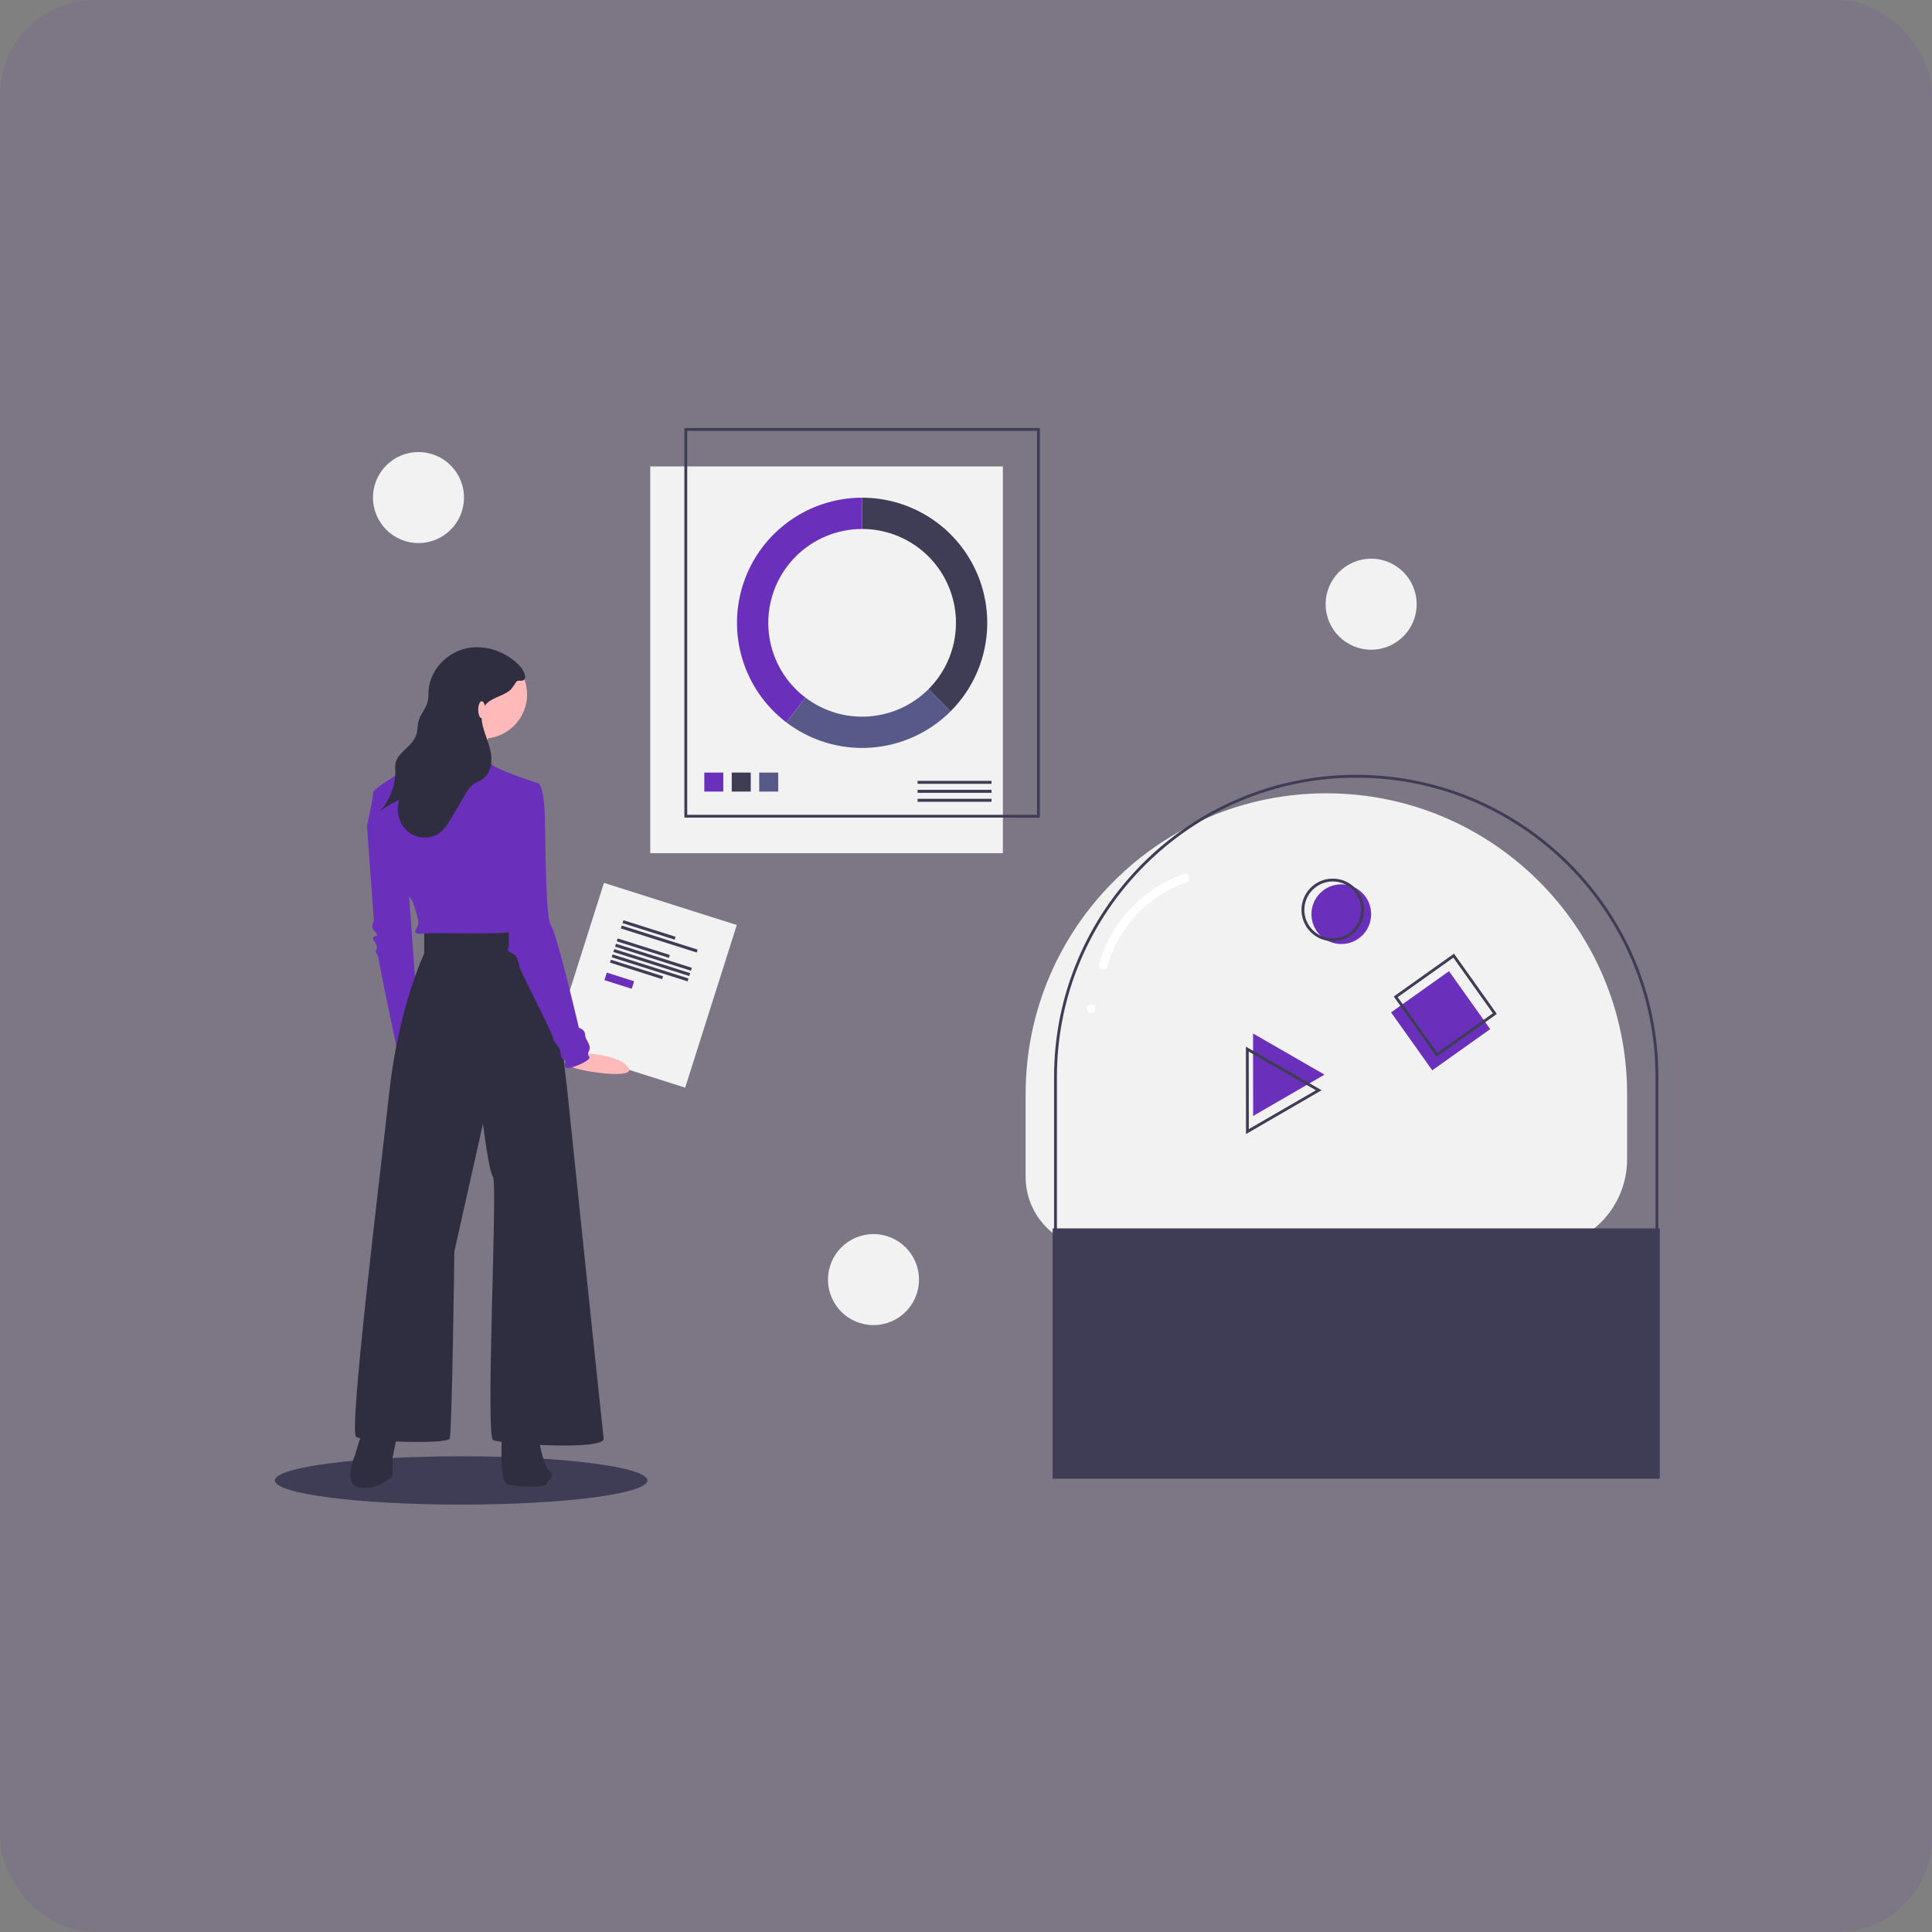 <svg width="492" height="492" viewBox="0 0 492 492" fill="none" xmlns="http://www.w3.org/2000/svg">
<rect x="0" y="0" width="492" height="492" fill="#808080" stroke="none"/>
<rect width="492" height="492" rx="24" fill="#6B30BB" fill-opacity="0.1"/>
<g clip-path="url(#clip0_132_8151)">
<path d="M255.393 118.777H165.593V217.267H255.393V118.777Z" fill="#F2F2F2"/>
<path d="M264.446 109.362H174.646V207.852H264.446V109.362Z" stroke="#3F3D56" stroke-width="0.724" stroke-miterlimit="10"/>
<path d="M184.195 196.741H179.353V201.583H184.195V196.741Z" fill="#6B30BB"/>
<path d="M191.189 196.741H186.347V201.583H191.189V196.741Z" fill="#3F3D56"/>
<path d="M198.182 196.741H193.34V201.583H198.182V196.741Z" fill="#575A89"/>
<path d="M252.497 198.844H233.668V199.607H252.497V198.844Z" fill="#3F3D56"/>
<path d="M252.497 201.134H233.668V201.897H252.497V201.134Z" fill="#3F3D56"/>
<path d="M252.497 203.424H233.668V204.187H252.497V203.424Z" fill="#3F3D56"/>
<path d="M219.546 126.743V134.709C224.273 134.709 228.893 136.111 232.823 138.737C236.753 141.363 239.816 145.095 241.625 149.462C243.434 153.829 243.907 158.634 242.985 163.27C242.063 167.906 239.787 172.164 236.445 175.506L242.078 181.139C246.534 176.683 249.569 171.005 250.798 164.824C252.028 158.643 251.397 152.236 248.985 146.413C246.573 140.591 242.489 135.614 237.249 132.113C232.009 128.612 225.848 126.743 219.546 126.743Z" fill="#3F3D56"/>
<path d="M242.078 181.139L236.445 175.506C232.359 179.593 226.93 182.06 221.165 182.451C215.399 182.842 209.687 181.13 205.087 177.632L200.266 183.976C206.4 188.639 214.016 190.92 221.704 190.399C229.391 189.877 236.629 186.587 242.078 181.139Z" fill="#575A89"/>
<path d="M195.648 158.607C195.648 152.269 198.166 146.19 202.647 141.709C207.129 137.227 213.208 134.709 219.546 134.709V126.743C212.876 126.743 206.373 128.836 200.956 132.728C195.538 136.619 191.479 142.113 189.349 148.435C187.22 154.756 187.128 161.586 189.086 167.963C191.045 174.339 194.955 179.94 200.266 183.976L205.087 177.632C202.152 175.405 199.771 172.529 198.134 169.228C196.496 165.927 195.645 162.292 195.648 158.607Z" fill="#6B30BB"/>
<path d="M279.336 317.894C276.953 317.894 274.593 317.425 272.391 316.512C270.189 315.6 268.188 314.264 266.503 312.578C264.817 310.893 263.481 308.892 262.569 306.69C261.656 304.488 261.187 302.128 261.187 299.745V278.606C261.187 236.311 295.475 202.023 337.77 202.023C380.066 202.023 414.354 236.311 414.354 278.606V295.224C414.354 298.201 413.768 301.149 412.628 303.9C411.489 306.65 409.819 309.149 407.714 311.254C405.609 313.359 403.11 315.029 400.36 316.168C397.609 317.308 394.661 317.894 391.684 317.894" fill="#F2F2F2"/>
<path d="M399.289 340.706V339.982C405.203 339.975 410.873 337.623 415.055 333.441C419.237 329.259 421.59 323.589 421.596 317.674V274.261C421.596 232.233 387.404 198.04 345.375 198.04C303.346 198.04 269.153 232.233 269.153 274.261V322.195C269.159 326.911 271.034 331.432 274.369 334.766C277.704 338.101 282.225 339.977 286.94 339.982V340.706C282.033 340.701 277.327 338.748 273.857 335.278C270.387 331.808 268.435 327.103 268.429 322.195V274.261C268.429 231.833 302.947 197.316 345.375 197.316C387.803 197.316 422.32 231.833 422.32 274.261V317.674C422.313 323.781 419.885 329.635 415.567 333.953C411.249 338.27 405.395 340.699 399.289 340.706Z" fill="#3F3D56"/>
<path d="M422.682 312.824H268.067V376.554H422.682V312.824Z" fill="#3F3D56"/>
<path d="M369.002 247.319L354.246 257.81L364.736 272.566L379.492 262.075L369.002 247.319Z" fill="#6B30BB"/>
<path d="M370.189 243.365L355.433 253.855L365.923 268.611L380.679 258.121L370.189 243.365Z" stroke="#3F3D56" stroke-width="0.724" stroke-miterlimit="10"/>
<path d="M341.573 240.405C345.772 240.405 349.177 237.001 349.177 232.801C349.177 228.602 345.772 225.197 341.573 225.197C337.373 225.197 333.969 228.602 333.969 232.801C333.969 237.001 337.373 240.405 341.573 240.405Z" fill="#6B30BB"/>
<path d="M339.4 239.319C343.6 239.319 347.004 235.914 347.004 231.715C347.004 227.515 343.6 224.111 339.4 224.111C335.201 224.111 331.796 227.515 331.796 231.715C331.796 235.914 335.201 239.319 339.4 239.319Z" stroke="#3F3D56" stroke-width="0.724" stroke-miterlimit="10"/>
<path d="M319.099 263.188L328.2 268.426L337.3 273.665L328.213 278.927L319.126 284.19L319.112 273.689L319.099 263.188Z" fill="#6B30BB"/>
<path d="M317.636 267.165L326.737 272.404L335.838 277.642L326.751 282.905L317.663 288.167L317.65 277.666L317.636 267.165Z" stroke="#3F3D56" stroke-width="0.724" stroke-miterlimit="10"/>
<path d="M281.984 246.135C283.364 241.205 285.913 236.681 289.416 232.947C292.918 229.214 297.27 226.381 302.101 224.689C303.416 224.237 302.851 222.137 301.524 222.594C296.333 224.393 291.655 227.421 287.888 231.42C284.121 235.418 281.376 240.269 279.889 245.557C279.516 246.907 281.612 247.483 281.984 246.135Z" fill="white"/>
<path d="M277.864 257.999C279.262 257.999 279.264 255.827 277.864 255.827C276.466 255.827 276.464 257.999 277.864 257.999Z" fill="white"/>
<path d="M187.628 235.564L153.804 224.831L140.662 266.248L174.486 276.98L187.628 235.564Z" fill="#F2F2F2"/>
<path d="M172.045 238.557L158.764 234.343L158.531 235.077L171.812 239.292L172.045 238.557Z" fill="#3F3D56"/>
<path d="M177.661 241.832L158.333 235.699L158.1 236.434L177.428 242.567L177.661 241.832Z" fill="#3F3D56"/>
<path d="M170.574 243.191L157.293 238.977L157.06 239.711L170.341 243.926L170.574 243.191Z" fill="#3F3D56"/>
<path d="M168.853 248.616L155.572 244.402L155.339 245.137L168.619 249.351L168.853 248.616Z" fill="#3F3D56"/>
<path d="M176.191 246.466L156.863 240.333L156.63 241.068L175.957 247.201L176.191 246.466Z" fill="#3F3D56"/>
<path d="M175.76 247.823L156.433 241.69L156.199 242.424L175.527 248.557L175.76 247.823Z" fill="#3F3D56"/>
<path d="M175.33 249.179L156.002 243.046L155.769 243.781L175.097 249.913L175.33 249.179Z" fill="#3F3D56"/>
<path d="M161.483 249.886L154.532 247.68L153.923 249.602L160.874 251.807L161.483 249.886Z" fill="#6B30BB"/>
<path d="M117.435 383.162C143.632 383.162 164.869 380.406 164.869 377.006C164.869 373.607 143.632 370.851 117.435 370.851C91.237 370.851 70 373.607 70 377.006C70 380.406 91.237 383.162 117.435 383.162Z" fill="#3F3D56"/>
<path d="M95.029 206.594L93.454 210.337L95.226 234.563C95.226 234.563 94.242 235.941 95.226 236.926C96.211 237.911 96.014 238.305 96.014 238.305C96.014 238.305 94.438 238.305 95.226 239.487C96.014 240.668 96.014 241.259 96.014 241.259L95.62 242.441C95.62 242.441 96.408 243.426 96.408 244.214C96.408 245.002 101.529 269.227 101.529 269.227L106.453 259.576L103.695 221.169L95.029 206.594Z" fill="#6B30BB"/>
<path d="M145.591 268.2C145.591 268.2 156.344 267.766 159.773 271.559C163.202 275.353 146.303 272.609 145.347 271.54C144.391 270.471 145.591 268.2 145.591 268.2Z" fill="#FFB9B9"/>
<path d="M92.469 363.768L90.302 370.859C90.302 370.859 87.151 377.752 91.484 378.737C95.817 379.722 99.953 375.98 99.953 375.98V371.253L101.529 363.768H92.469Z" fill="#2F2E41"/>
<path d="M127.922 363.768C127.922 363.768 126.937 377.161 129.103 377.949C131.27 378.737 138.951 378.934 139.148 377.949C139.345 376.964 141.709 375.98 139.936 374.601C138.163 373.222 136.982 365.147 136.982 365.147L127.922 363.768Z" fill="#2F2E41"/>
<path d="M108.029 236.926V242.835C108.029 242.835 101.529 256.425 99.165 277.894C96.802 299.363 88.727 364.753 90.696 365.935C92.666 367.116 113.937 367.904 114.528 366.329C115.119 364.753 115.71 318.665 115.71 318.665L122.997 286.166C122.997 286.166 124.376 297.787 125.558 299.756C126.74 301.726 123.588 365.738 125.558 366.723C127.528 367.707 154.117 369.48 153.723 366.329C153.329 363.177 144.466 277.697 144.466 277.697C144.466 277.697 139.936 237.32 138.557 236.926C137.179 236.533 124.573 236.139 122.604 236.533C120.634 236.926 108.029 236.926 108.029 236.926Z" fill="#2F2E41"/>
<path d="M122.998 188.081C129.198 188.081 134.224 183.054 134.224 176.854C134.224 170.654 129.198 165.627 122.998 165.627C116.797 165.627 111.771 170.654 111.771 176.854C111.771 183.054 116.797 188.081 122.998 188.081Z" fill="#FFB9B9"/>
<path d="M125.361 186.308C125.361 186.308 119.649 195.171 121.028 197.535C122.407 199.898 106.453 195.171 106.453 195.171C106.453 195.171 116.104 183.353 115.907 181.975C115.71 180.596 125.361 186.308 125.361 186.308Z" fill="#FFB9B9"/>
<path d="M137.179 199.504C137.179 199.504 126.74 196.156 125.361 194.777C124.477 193.874 123.685 192.884 122.997 191.823C122.997 191.823 110.392 190.05 109.998 190.05C109.604 190.05 106.65 193.595 105.862 194.383C105.074 195.171 95.029 200.489 95.029 201.868C95.029 203.246 93.454 210.337 93.454 210.337C93.454 210.337 96.999 217.624 99.165 219.2C101.332 220.776 101.923 220.382 102.12 222.942C102.317 225.503 105.074 229.639 105.074 229.639C105.074 229.639 106.847 234.169 106.453 235.548C106.059 236.926 104.286 238.108 108.423 237.714C112.559 237.32 133.042 238.502 133.042 236.335C133.042 234.169 129.103 213.488 129.103 213.488L137.179 199.504Z" fill="#6B30BB"/>
<path d="M133.436 199.898L137.178 199.504C137.178 199.504 138.557 200.292 138.754 207.973C138.951 215.655 138.951 234.169 140.33 235.745C141.709 237.32 147.42 261.743 147.42 261.743C147.42 261.743 148.996 262.137 148.996 263.516C148.996 264.895 150.769 266.076 149.981 267.652C149.193 269.228 150.769 268.834 149.784 269.819C148.799 270.803 144.072 272.773 143.875 271.591C143.678 270.409 144.466 270.212 143.678 269.819C142.89 269.425 142.89 269.228 142.693 267.849C142.496 266.47 140.724 265.092 140.921 264.501C141.118 263.91 132.254 246.774 132.254 246.183C132.254 245.593 131.664 243.426 130.876 243.032C130.088 242.638 128.906 242.244 129.497 241.259C130.088 240.275 127.921 210.731 127.921 210.731L133.436 199.898Z" fill="#6B30BB"/>
<path d="M132.491 169.734C129.049 165.997 123.642 164.013 118.684 165.125C113.726 166.237 109.551 170.638 109.164 175.705C109.084 176.741 109.15 177.8 108.882 178.804C108.431 180.493 107.089 181.831 106.616 183.514C106.299 184.641 106.393 185.855 106.057 186.977C105.437 189.049 103.516 190.401 102.052 191.994C101.459 192.577 101.018 193.298 100.769 194.092C100.641 194.796 100.608 195.514 100.672 196.227C100.734 200.069 99.306 203.786 96.686 206.598C98.227 205.454 99.89 204.487 101.646 203.715C100.776 206.487 101.572 209.767 103.762 211.676C105.952 213.585 109.46 213.881 111.829 212.198C113.235 211.198 114.149 209.663 115.022 208.174L118.326 202.536C118.924 201.516 119.548 200.467 120.503 199.77C121.262 199.216 122.184 198.922 122.948 198.375C124.875 196.996 125.393 194.298 125.034 191.955C124.675 189.613 123.622 187.438 123.018 185.147C122.54 183.335 122.39 181.258 123.465 179.722C124.892 177.684 127.824 177.424 129.763 175.865C130.493 175.279 130.819 174.564 131.342 173.83C131.824 173.152 131.947 173.395 132.695 173.364C134.749 173.279 133.252 170.56 132.491 169.734Z" fill="#2F2E41"/>
<path d="M122.685 182.922C123.185 182.922 123.59 181.95 123.59 180.75C123.59 179.55 123.185 178.577 122.685 178.577C122.185 178.577 121.78 179.55 121.78 180.75C121.78 181.95 122.185 182.922 122.685 182.922Z" fill="#FFB9B9"/>
<path d="M222.443 337.447C228.842 337.447 234.03 332.259 234.03 325.86C234.03 319.461 228.842 314.273 222.443 314.273C216.044 314.273 210.856 319.461 210.856 325.86C210.856 332.259 216.044 337.447 222.443 337.447Z" fill="#F2F2F2"/>
<path d="M106.572 138.294C112.971 138.294 118.159 133.106 118.159 126.707C118.159 120.307 112.971 115.12 106.572 115.12C100.173 115.12 94.985 120.307 94.985 126.707C94.985 133.106 100.173 138.294 106.572 138.294Z" fill="#F2F2F2"/>
<path d="M349.177 165.451C355.576 165.451 360.764 160.263 360.764 153.864C360.764 147.465 355.576 142.277 349.177 142.277C342.778 142.277 337.59 147.465 337.59 153.864C337.59 160.263 342.778 165.451 349.177 165.451Z" fill="#F2F2F2"/>
</g>
<defs>
<clipPath id="clip0_132_8151">
<rect width="352.682" height="274.162" fill="white" transform="translate(70 109)"/>
</clipPath>
</defs>
</svg>
